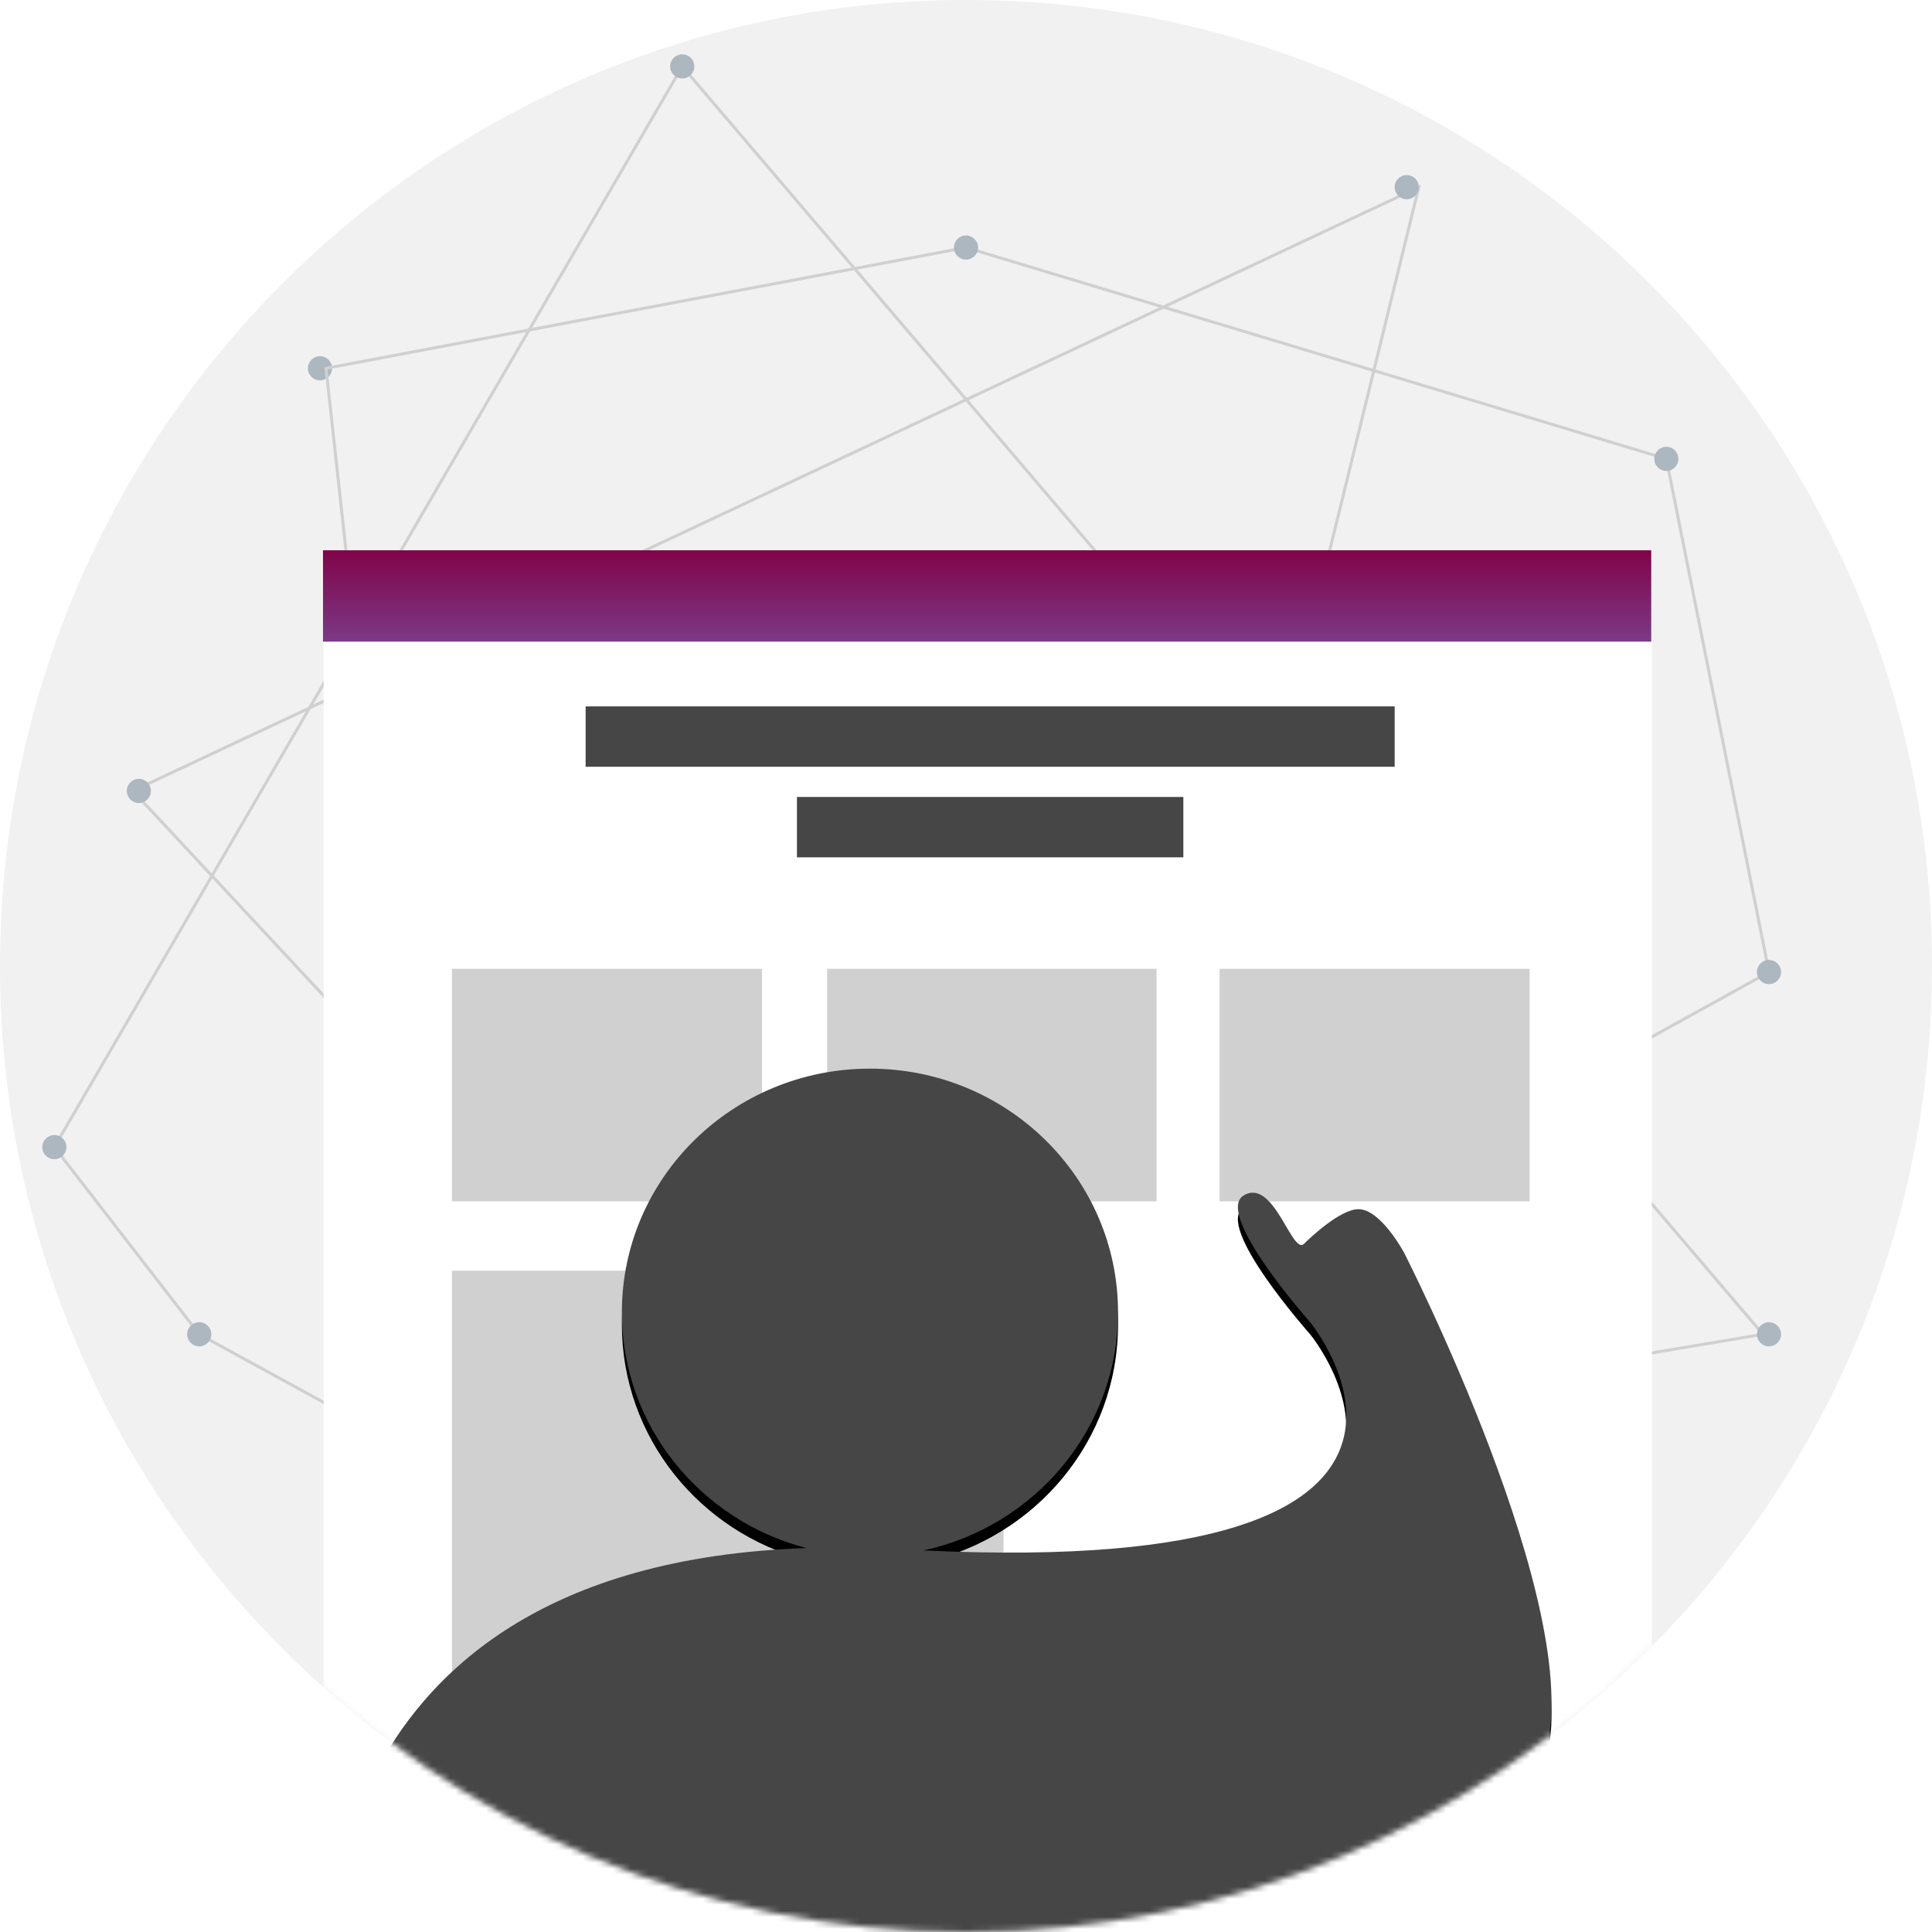 <?xml version="1.0" encoding="UTF-8"?>
<svg width="320px" height="320px" viewBox="0 0 320 320" version="1.1" xmlns="http://www.w3.org/2000/svg" xmlns:xlink="http://www.w3.org/1999/xlink">
    <!-- Generator: Sketch 41.2 (35397) - http://www.bohemiancoding.com/sketch -->
    <title>Group 24</title>
    <desc>Created with Sketch.</desc>
    <defs>
        <path d="M160,320 C248.366,320 320,248.366 320,160 C320,71.634 248.366,0 160,0 C71.634,0 0,71.634 0,160 C0,248.366 71.634,320 160,320 Z" id="path-1"></path>
        <filter x="-50%" y="-50%" width="200%" height="200%" filterUnits="objectBoundingBox" id="filter-3">
            <feOffset dx="0" dy="0" in="SourceAlpha" result="shadowOffsetOuter1"></feOffset>
            <feGaussianBlur stdDeviation="2" in="shadowOffsetOuter1" result="shadowBlurOuter1"></feGaussianBlur>
            <feColorMatrix values="0 0 0 0 0   0 0 0 0 0   0 0 0 0 0  0 0 0 0.5 0" type="matrix" in="shadowBlurOuter1" result="shadowMatrixOuter1"></feColorMatrix>
            <feMerge>
                <feMergeNode in="shadowMatrixOuter1"></feMergeNode>
                <feMergeNode in="SourceGraphic"></feMergeNode>
            </feMerge>
        </filter>
        <linearGradient x1="55.152%" y1="-5.116%" x2="55.152%" y2="163.461%" id="linearGradient-4">
            <stop stop-color="#810145" offset="0%"></stop>
            <stop stop-color="#785CAE" offset="100%"></stop>
        </linearGradient>
        <polygon id="path-5" points="0 315.127 221.905 315.127 221.905 63.143 221.905 0.24 0 0.24"></polygon>
        <path d="M100.967,166.505 C119.394,162.519 133.182,146.38 133.182,127.077 C133.182,104.78 114.785,86.705 92.091,86.705 C69.397,86.705 51,104.78 51,127.077 C51,145.802 63.975,161.549 81.573,166.114 C-4.883,169.056 2.137,241.218 2.137,241.218 C2.137,241.218 127.35,236.639 155,230.705 C182.65,224.772 201.873,207.101 204,199.705 C210.733,176.301 180.554,117.177 180.554,117.177 C180.554,117.177 176.707,109.984 173,109.984 C170,109.984 165,114.705 164,115.705 C162,117.705 159,104.705 154,107.705 C149,110.705 165,128.705 165,128.705 C165,128.705 199.948,171.199 100.967,166.505 Z" id="path-7"></path>
        <filter x="-50%" y="-50%" width="200%" height="200%" filterUnits="objectBoundingBox" id="filter-8">
            <feOffset dx="0" dy="2" in="SourceAlpha" result="shadowOffsetOuter1"></feOffset>
            <feColorMatrix values="0 0 0 0 0.585   0 0 0 0 0.585   0 0 0 0 0.585  0 0 0 0.5 0" type="matrix" in="shadowOffsetOuter1"></feColorMatrix>
        </filter>
    </defs>
    <g id="Page-1" stroke="none" stroke-width="1" fill="none" fill-rule="evenodd">
        <g id="Group-24">
            <g id="Group-20">
                <g id="Page-1">
                    <mask id="mask-2" fill="white">
                        <use xlink:href="#path-1"></use>
                    </mask>
                    <use id="Mask" fill="#F1F1F1" xlink:href="#path-1"></use>
                    <polygon id="Path-4" stroke="#D0D0D0" stroke-width="0.5" mask="url(#mask-2)" points="33 221 9 190 113 11 292 221 131 248 22 131 235 31 170 296"></polygon>
                    <g id="Group-3" mask="url(#mask-2)" fill="#ACB7C0">
                        <g transform="translate(51, 59)" id="Oval-86">
                            <circle cx="2" cy="2" r="2"></circle>
                        </g>
                    </g>
                    <g id="Group-3" mask="url(#mask-2)" fill="#ACB7C0">
                        <g transform="translate(111, 9)" id="Oval-86">
                            <circle cx="2" cy="2" r="2"></circle>
                        </g>
                    </g>
                    <polygon id="Path-7" stroke="#D0D0D0" stroke-width="0.5" mask="url(#mask-2)" points="54 61 78 280 293 161 276 76 160 41"></polygon>
                    <g id="Group-3" mask="url(#mask-2)" fill="#ACB7C0">
                        <g transform="translate(158, 39)" id="Oval-86">
                            <circle cx="2" cy="2" r="2"></circle>
                        </g>
                    </g>
                    <g id="Group-3" mask="url(#mask-2)" fill="#ACB7C0">
                        <g transform="translate(274, 74)" id="Oval-86">
                            <circle cx="2" cy="2" r="2"></circle>
                        </g>
                    </g>
                    <g id="Group-3" mask="url(#mask-2)" fill="#ACB7C0">
                        <g transform="translate(21, 129)" id="Oval-86">
                            <circle cx="2" cy="2" r="2"></circle>
                        </g>
                    </g>
                    <g id="Group-3" mask="url(#mask-2)" fill="#ACB7C0">
                        <g transform="translate(7, 188)" id="Oval-86">
                            <circle cx="2" cy="2" r="2"></circle>
                        </g>
                    </g>
                    <g id="Group-3" mask="url(#mask-2)" fill="#ACB7C0">
                        <g transform="translate(31, 219)" id="Oval-86">
                            <circle cx="2" cy="2" r="2"></circle>
                        </g>
                    </g>
                    <g id="Group-3" mask="url(#mask-2)" fill="#ACB7C0">
                        <g transform="translate(291, 219)" id="Oval-86">
                            <circle cx="2" cy="2" r="2"></circle>
                        </g>
                    </g>
                    <g id="Group-3" mask="url(#mask-2)" fill="#ACB7C0">
                        <g transform="translate(291, 159)" id="Oval-86">
                            <circle cx="2" cy="2" r="2"></circle>
                        </g>
                    </g>
                    <g id="Group-3" mask="url(#mask-2)" fill="#ACB7C0">
                        <g transform="translate(231, 29)" id="Oval-86">
                            <circle cx="2" cy="2" r="2"></circle>
                        </g>
                    </g>
                    <g filter="url(#filter-3)" mask="url(#mask-2)">
                        <g transform="translate(52, 90)">
                            <polygon id="Fill-1" fill="#FFFFFF" fill-rule="evenodd" points="1.605 312.817 221.605 312.817 221.605 1.143 1.605 1.143"></polygon>
                            <polygon id="Fill-4" fill="url(#linearGradient-4)" fill-rule="evenodd" points="1.5 16.272 221.5 16.272 221.5 1.143 1.5 1.143"></polygon>
                            <polygon id="Fill-8" fill="none" points="1.605 164.049 219.86 164.049 219.86 83.799 1.605 83.799"></polygon>
                            <g id="Group-31" stroke-width="1" fill="none" fill-rule="evenodd" transform="translate(0, 0.295)">
                                <path d="M102.417,159.283 C102.417,160.274 101.64,161.08 100.684,161.08 C99.724,161.08 98.947,160.274 98.947,159.283 C98.947,158.291 99.724,157.482 100.684,157.482 C101.64,157.482 102.417,158.291 102.417,159.283 L102.417,159.283 Z" id="Fill-10" fill="#FFFFFF"></path>
                                <path d="M107.516,159.283 C107.516,160.274 106.743,161.08 105.783,161.08 C104.827,161.08 104.053,160.274 104.053,159.283 C104.053,158.291 104.827,157.482 105.783,157.482 C106.743,157.482 107.516,158.291 107.516,159.283" id="Fill-12" fill="#FFFFFF"></path>
                                <path d="M117.716,159.283 C117.716,160.274 116.943,161.08 115.983,161.08 C115.03,161.08 114.256,160.274 114.256,159.283 C114.256,158.291 115.03,157.482 115.983,157.482 C116.943,157.482 117.716,158.291 117.716,159.283" id="Fill-14" fill="#FFFFFF"></path>
                                <path d="M112.425,159.283 C112.425,160.274 111.648,161.08 110.692,161.08 C109.735,161.08 108.962,160.274 108.962,159.283 C108.962,158.291 109.735,157.482 110.692,157.482 C111.648,157.482 112.425,158.291 112.425,159.283" id="Fill-16" fill="#FFFFFF"></path>
                                <path d="M122.816,159.283 C122.816,160.274 122.042,161.08 121.086,161.08 C120.129,161.08 119.356,160.274 119.356,159.283 C119.356,158.291 120.129,157.482 121.086,157.482 C122.042,157.482 122.816,158.291 122.816,159.283" id="Fill-18" fill="#FFFFFF"></path>
                                <mask id="mask-6" fill="white">
                                    <use xlink:href="#path-5"></use>
                                </mask>
                                <g id="Clip-25"></g>
                                <polygon id="Fill-28" fill="#D0D0D0" mask="url(#mask-6)" points="150 108.691 201.354 108.691 201.354 70.17 150 70.17"></polygon>
                                <polygon id="Fill-29" fill="#D0D0D0" mask="url(#mask-6)" points="22.863 108.691 74.217 108.691 74.217 70.17 22.863 70.17"></polygon>
                                <polygon id="Fill-29" fill="#D0D0D0" mask="url(#mask-6)" points="22.863 198.69 114.213 198.69 114.213 120.17 22.863 120.17"></polygon>
                                <polygon id="Fill-30" fill="#D0D0D0" mask="url(#mask-6)" points="85 108.691 139.564 108.691 139.564 70.17 85 70.17"></polygon>
                                <g id="Fill-24" mask="url(#mask-6)">
                                    <use fill="black" fill-opacity="1" filter="url(#filter-8)" xlink:href="#path-7"></use>
                                    <use fill="#464646" fill-rule="evenodd" xlink:href="#path-7"></use>
                                </g>
                            </g>
                        </g>
                    </g>
                </g>
            </g>
            <g id="Group-25" transform="translate(97, 117)" fill="#464646">
                <g id="Group-23">
                    <rect id="Rectangle-6" x="0" y="0" width="134" height="10"></rect>
                </g>
                <g id="Group-23" transform="translate(35, 15)">
                    <rect id="Rectangle-6" x="0" y="0" width="64" height="10"></rect>
                </g>
            </g>
        </g>
    </g>
</svg>